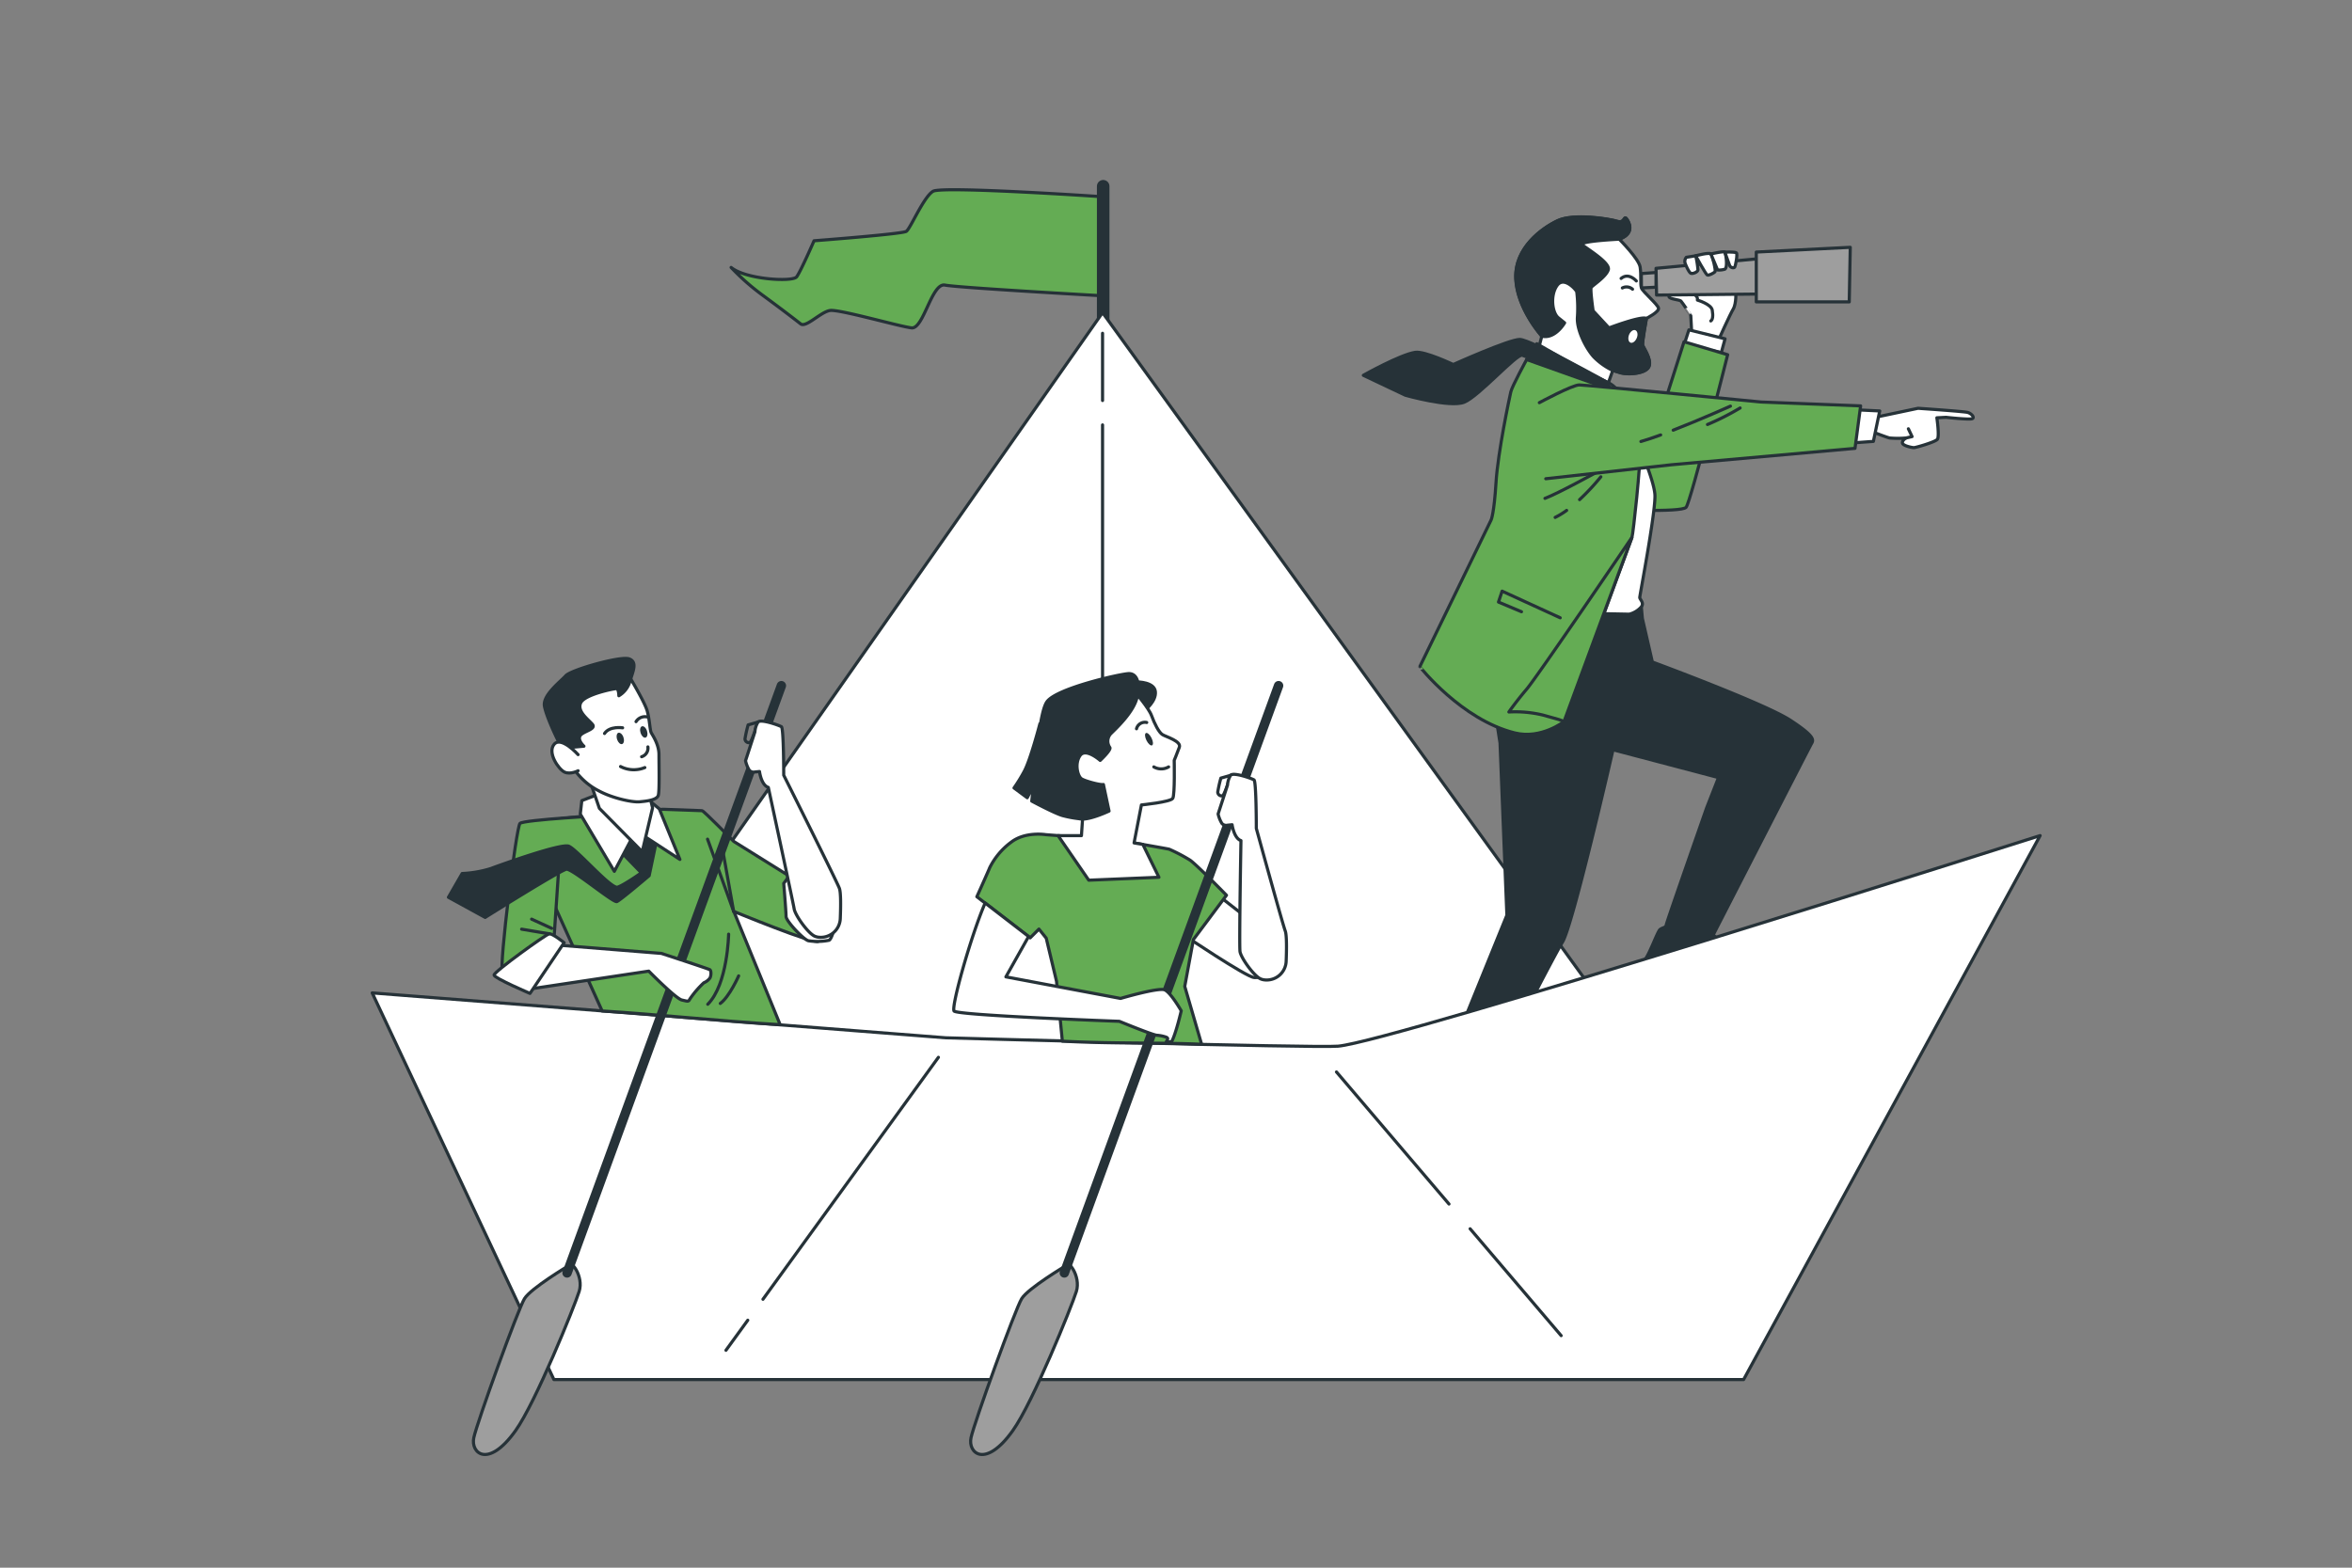 <svg xmlns="http://www.w3.org/2000/svg" viewBox="0 0 750 500"><rect x="0" y="0" width="750" height="500" fill="#808080" stroke="none"/><g id="freepik--Characters--inject-2"><path d="M350.85,62.7s-50.31-3.41-53.3-1.7S290.3,72.93,289,73.79s-29.42,3-29.42,3-4.27,9.81-5.55,11.51-16.2.86-20.89-3a73.57,73.57,0,0,0,10.24,9c6.39,4.69,10.23,7.68,11.93,9s6.4-3.84,9.38-4.27,22.17,5.12,26,5.54,6.4-14.49,10.66-13.64,50.31,3.41,50.31,3.41Z" style="fill:#64AC54;stroke:#263238;stroke-linecap:round;stroke-linejoin:round"></path><line x1="351.78" y1="106.3" x2="351.78" y2="59.4" style="fill:#fff;stroke:#263238;stroke-linecap:round;stroke-linejoin:round;stroke-width:4px"></line><polygon points="508.72 316.92 351.58 99.71 179.63 344.89 414.93 379.44 508.72 316.92" style="fill:#fff;stroke:#263238;stroke-linecap:round;stroke-linejoin:round"></polygon><line x1="351.58" y1="135.52" x2="351.58" y2="347.34" style="fill:none;stroke:#263238;stroke-linecap:round;stroke-linejoin:round"></line><line x1="351.58" y1="106.3" x2="351.58" y2="127.74" style="fill:none;stroke:#263238;stroke-linecap:round;stroke-linejoin:round"></line><path d="M553.52,92.74s.24,4-.83,5.82-4.63,9.74-4.63,9.74l-8.55-1-.36-6.77S536.42,96.42,536,96s-3.8-.59-3.8-1.43,1.07-.71,1.07-.71Z" style="fill:#fff;stroke:#263238;stroke-linecap:round;stroke-linejoin:round"></path><path d="M539.27,92.86s2,1.66,2,2.26v.59S545.68,97,546,98.92s.12,3.09-.47,3.44" style="fill:none;stroke:#263238;stroke-linecap:round;stroke-linejoin:round"></path><polygon points="538.56 105.21 550.08 108.06 548.89 112.45 537.02 109.96 538.56 105.21" style="fill:#fff;stroke:#263238;stroke-linecap:round;stroke-linejoin:round"></polygon><path d="M537,109l13.91,4.13s-11.74,46.94-13.26,48.68-24.56.65-24.56.65l1.3-33.69,12.17,13Z" style="fill:#64AC54;stroke:#263238;stroke-linecap:round;stroke-linejoin:round"></path><polygon points="560.21 82.56 528.07 85.58 528.24 94.11 560.88 93.78 560.21 82.56" style="fill:#9e9e9e;stroke:#263238;stroke-linecap:round;stroke-linejoin:round"></polygon><polygon points="590.01 78.88 589.68 96.29 560.04 96.29 560.04 80.39 590.01 78.88" style="fill:#9e9e9e;stroke:#263238;stroke-linecap:round;stroke-linejoin:round"></polygon><polygon points="528.07 86.91 523.38 87.25 523.41 91.83 528.07 91.6 528.07 86.91" style="fill:#9e9e9e;stroke:#263238;stroke-linecap:round;stroke-linejoin:round"></polygon><path d="M537.73,82.06l3-.48a30,30,0,0,1,.71,4.51c-.12.72-1.66,1.31-2.26,1.07s-1.66-2.61-1.9-3.44A2.08,2.08,0,0,1,537.73,82.06Z" style="fill:#fff;stroke:#263238;stroke-linecap:round;stroke-linejoin:round"></path><path d="M540.7,81.58s4.39-1.18,4.87-.59,1.66,5.34,1.3,5.7-2,1.3-2.49,1S540.7,81.58,540.7,81.58Z" style="fill:#fff;stroke:#263238;stroke-linecap:round;stroke-linejoin:round"></path><path d="M545.57,81s4-.95,4.39-.59,1.07,5.1,0,5.46a6.28,6.28,0,0,1-2.26.23Z" style="fill:#fff;stroke:#263238;stroke-linecap:round;stroke-linejoin:round"></path><path d="M550,80.4s3.2-.12,3.68.23-.24,4-.48,4.51-1.42.24-1.66-.47S550,80.4,550,80.4Z" style="fill:#fff;stroke:#263238;stroke-linecap:round;stroke-linejoin:round"></path><path d="M516.33,76.27s6.27,6.27,6.67,8.89,0,5.46.41,6.68,5.25,5.25,5.46,6.46-3.85,3.24-3.85,3.24-1.41,7.68-1.21,8.49,3,4.65,2,6.87-6.26,2.63-8.89,2l-2.63-.8-1.42,4L490.66,111l1-3.84s-7.89-8.69-8.29-18.4,8.29-16,13.34-18.39,16.38-.61,19,.2,2-2.43,3.24-.41S520.37,74.85,516.33,76.27Z" style="fill:#fff;stroke:#263238;stroke-linecap:round;stroke-linejoin:round"></path><path d="M508.24,113.87c-2.42-2.63-5.45-8.49-5.25-12.53a43,43,0,0,0-.2-8.29c-.21-.61-4.05-5.06-6.27-2s-1.62,8.69.4,10.31l2,1.61s-3,5.26-7.28,4.25c0,0-7.89-8.69-8.29-18.4s8.29-16,13.34-18.39,16.38-.61,19,.2,2-2.43,3.24-.41,1.41,4.65-2.63,6.07c0,0-13.14.61-11.72,1.82s8.89,5.66,8.28,7.88-5.05,5.06-5.45,5.66.6,7.48.6,7.48l5.06,5.46s10.51-4,11.92-3c0,0-1.41,7.68-1.21,8.49s3,4.65,2,6.87-6.26,2.63-8.89,2l-2.63-.8A21.23,21.23,0,0,1,508.24,113.87Z" style="fill:#263238;stroke:#263238;stroke-linecap:round;stroke-linejoin:round"></path><path d="M520.58,92.24a2.87,2.87,0,0,0-3.24-.4" style="fill:none;stroke:#263238;stroke-linecap:round;stroke-linejoin:round"></path><path d="M521.79,89.61s-2.43-2.83-4.85-.81" style="fill:none;stroke:#263238;stroke-linecap:round;stroke-linejoin:round"></path><path d="M519.44,106.85c-.4,1.1-.17,2.19.51,2.44s1.56-.44,2-1.54.18-2.19-.5-2.44S519.85,105.75,519.44,106.85Z" style="fill:#fff"></path><path d="M490.05,109.63s21,12.13,22.84,12.53,4.86,4.65,4.86,4.65l-30.93-12.13Z" style="fill:#fff;stroke:#263238;stroke-linecap:round;stroke-linejoin:round"></path><path d="M523.38,193.56l.33,3.68,3.19,13.9s35.82,13.22,44,18.58,7.36,6.36,6.69,7.54-31.3,60.94-31.3,60.94l2.17,1.84-5.35,11a62.15,62.15,0,0,0,5.52,5.19,51.41,51.41,0,0,0,8,4c1.34.34.83,2-.34,2.68s-11.55,1.68-13.56,1.68-13.56-7.54-14.73-8.21-6-2.17-6.2-3.68.84-5,2.35-6.19,4.35-9.38,5.19-10.05,1.84-.5,2-1.51,12.89-37.33,12.89-37.33L548,248l-33.65-8.87s-12.72,55.75-16.07,61.27-17.92,34.15-17.92,34.15,1.85,3.69,1.51,4.36-3.68,5.19-3.68,5.19,3.35,6.53,3.85,7.2,5.35,5.19,7.7,6.36.33,2.17-1.84,2.84-12.22.51-13.23,0-14.9-13.22-15.4-14.06a4.26,4.26,0,0,1,.33-4.18,55.87,55.87,0,0,0,3.18-6,21.09,21.09,0,0,1,.17-3c.17-.51,3-5.53,3-5.53l14.56-35.83-2.18-54.91L475.5,219l4.18-23.27Z" style="fill:#263238;stroke:#263238;stroke-linecap:round;stroke-linejoin:round"></path><path d="M517.35,130.44s10.38,21.43,10.38,27.79-4.85,31.65-4.85,32.32,1.5,1.67.5,3a7.55,7.55,0,0,1-3.85,2.34l-17.41-.33Z" style="fill:#fff;stroke:#263238;stroke-linecap:round;stroke-linejoin:round"></path><path d="M486.82,114.68s-4.65,8.49-5.06,10.31-4.11,19.11-4.72,29-1.55,11.83-1.55,11.83l-22.75,46.81S466,229.54,483,233.75c8.5,2.11,15.77-3.64,15.77-3.64s21.21-57.46,21.62-58.68S523.2,148,523,143s-6.06-17.59-6.06-17.59Z" style="fill:#64AC54;stroke:#263238;stroke-linecap:round;stroke-linejoin:round"></path><polyline points="497.52 197.04 478.99 188.54 477.83 192.02 485.17 195.11" style="fill:none;stroke:#263238;stroke-linecap:round;stroke-linejoin:round"></polyline><path d="M520.36,171.43s-30.11,44.33-33.54,48.37-5.67,7.28-5.67,7.28a37.61,37.61,0,0,1,10.92,1l5.06,1.42,1.61.6Z" style="fill:#64AC54;stroke:#263238;stroke-linecap:round;stroke-linejoin:round"></path><path d="M508.65,150.87s-11.73,6.47-16,8.08" style="fill:none;stroke:#263238;stroke-linecap:round;stroke-linejoin:round"></path><path d="M499.56,162.79a24.49,24.49,0,0,1-3.65,2.23" style="fill:none;stroke:#263238;stroke-linecap:round;stroke-linejoin:round"></path><path d="M510.47,152.08a73,73,0,0,1-6.77,7.27" style="fill:none;stroke:#263238;stroke-linecap:round;stroke-linejoin:round"></path><path d="M598.44,133l13.18-2.78s14.65,1,15.82,1.32,2.34,1.61,1.46,2-8.35-.44-8.35-.44l-2.93.15s.88,6,.15,6.88-6.88,2.64-7.47,2.64-3.51-.59-3.66-1.47,1.17-1.61,1.17-1.61a31.1,31.1,0,0,1-5.27,0c-1.17-.29-5.27-1.9-5.27-1.9Z" style="fill:#fff;stroke:#263238;stroke-linecap:round;stroke-linejoin:round"></path><polyline points="608.54 136.76 609.72 139.25 607.81 139.69" style="fill:none;stroke:#263238;stroke-linecap:round;stroke-linejoin:round"></polyline><polygon points="591.11 130.67 599.4 131.07 597.38 140.78 589.09 141.38 591.11 130.67" style="fill:#fff;stroke:#263238;stroke-linecap:round;stroke-linejoin:round"></polygon><path d="M512.89,122.16s-24.83-13.9-28.27-13.9-21.21,8-21.21,8-9.05-4.33-12.1-3.89c-4.72.67-16.57,7.33-16.57,7.33l13.42,6.36s14.1,4,18.69,2.24,16.85-15.6,18.57-15,29.41,11,29.41,11" style="fill:#263238;stroke:#263238;stroke-linecap:round;stroke-linejoin:round"></path><path d="M490.86,128.43s10.51-5.66,12.73-5.66,58,5.45,58,5.45l31.72,1.23L591.52,143l-58.61,5.24-40,4.45" style="fill:#64AC54;stroke:#263238;stroke-linecap:round;stroke-linejoin:round"></path><path d="M529.55,138.72c-2.36.86-4.54,1.6-6.3,2.09" style="fill:none;stroke:#263238;stroke-linecap:round;stroke-linejoin:round"></path><path d="M551.8,129.53s-9.47,4.25-18.25,7.67" style="fill:none;stroke:#263238;stroke-linecap:round;stroke-linejoin:round"></path><path d="M554.88,130.12a82.64,82.64,0,0,1-10.4,5.27" style="fill:none;stroke:#263238;stroke-linecap:round;stroke-linejoin:round"></path><path d="M176.63,440,118.69,316.68,301.58,331s117.58,3.32,125.11,2.67c17.75-1.54,223.86-67.16,223.86-67.16L556,440Z" style="fill:#fff;stroke:#263238;stroke-linecap:round;stroke-linejoin:round"></path><line x1="468.79" y1="391.91" x2="497.82" y2="425.99" style="fill:none;stroke:#263238;stroke-linecap:round;stroke-linejoin:round"></line><line x1="426.17" y1="341.89" x2="462.05" y2="384.01" style="fill:none;stroke:#263238;stroke-linecap:round;stroke-linejoin:round"></line><line x1="238.45" y1="421.07" x2="231.49" y2="430.66" style="fill:none;stroke:#263238;stroke-linecap:round;stroke-linejoin:round"></line><line x1="299.24" y1="337.22" x2="243.29" y2="414.39" style="fill:none;stroke:#263238;stroke-linecap:round;stroke-linejoin:round"></line><path d="M234,290.69l14.78,36.13c-20-1.21-39.29-3.3-56.77-4.38l-17.16-38,4.12-23.36,16.21-1.78,16.21-1.19s12,.45,12.49.45S234,268.38,234,268.38l27.56,17.19s.47,13.44-.57,14.63S234,290.69,234,290.69Z" style="fill:#64AC54;stroke:#263238;stroke-linecap:round;stroke-linejoin:round"></path><path d="M225.69,320.3c6.39-6.38,6.65-22.36,6.65-22.36" style="fill:none;stroke:#263238;stroke-linecap:round;stroke-linejoin:round"></path><path d="M235.54,311.25s-2.93,6.66-5.86,8.79" style="fill:none;stroke:#263238;stroke-linecap:round;stroke-linejoin:round"></path><path d="M253.48,277l-3.57,4.75s.75,9.08.75,10.56,5.65,7.44,7.14,7.74a19,19,0,0,0,6.54-.15c1.19-.45,2.53-7.14,2.83-8.48S253.48,277,253.48,277Z" style="fill:#fff;stroke:#263238;stroke-linecap:round;stroke-linejoin:round"></path><path d="M241.68,230.31l-3.12.89a41.05,41.05,0,0,0-1,4.46,1.25,1.25,0,0,0,1.48,1.19C239.75,236.7,241.68,230.31,241.68,230.31Z" style="fill:none;stroke:#263238;stroke-linecap:round;stroke-linejoin:round"></path><line x1="233.95" y1="290.69" x2="225.62" y2="267.64" style="fill:none;stroke:#263238;stroke-linecap:round;stroke-linejoin:round"></line><line x1="233.95" y1="290.69" x2="230.23" y2="269.87" style="fill:none;stroke:#263238;stroke-linecap:round;stroke-linejoin:round"></line><path d="M193.2,260.05s-26.2,1.38-27.39,2.57-6.65,45.37-5.61,47.3,8.52,2.93,8.52,2.93l7.89-12.78,1.69-25" style="fill:#64AC54;stroke:#263238;stroke-linecap:round;stroke-linejoin:round"></path><path d="M196.94,270.57l7.57,7.81s-5.5,3.9-7.57,4.58-13.08-12.16-15.6-13.08-21.12,5.74-24.79,7.12a36,36,0,0,1-9.18,1.6L143,286.18l11.71,6.42s24.09-15.14,25.93-15.37,14.91,10.78,16.06,10.32S207,279.29,207,279.29L209.79,266l-8.26-3.67Z" style="fill:#263238;stroke:#263238;stroke-linecap:round;stroke-linejoin:round"></path><polygon points="189.81 253.7 185.53 255.35 185.04 259.63 195.9 277.9 201.66 267.04 204.96 266.38 216.81 274.11 210.23 257.98 207.26 255.51 189.81 253.7" style="fill:#fff;stroke:#263238;stroke-linecap:round;stroke-linejoin:round"></polygon><polygon points="187.84 248.27 191.13 257.82 204.79 271.64 208.09 257.65 206.93 252.88 187.84 248.27" style="fill:#fff;stroke:#263238;stroke-linecap:round;stroke-linejoin:round"></polygon><path d="M200.64,215.71s5,8.26,5.77,11.14.83,6,1.24,6.81,2.48,3.72,2.48,7,.2,11.55-.21,13-3.51,1.86-6,2.07-8.87-1.24-13-3.51a21.32,21.32,0,0,1-9.28-9.28c-2.48-4.54-2.06-10.53-1.65-11.56s0-11.55,7.22-14.23A27.08,27.08,0,0,1,200.64,215.71Z" style="fill:#fff;stroke:#263238;stroke-linecap:round;stroke-linejoin:round"></path><path d="M181.66,238.41l4.54-.42s-2.06-1.85-1.24-3.3,5.36-2.06,3.92-3.71-4.95-4.13-3.71-6.81,10.52-4.54,11.34-4.54.83,2.27.83,2.27a7.8,7.8,0,0,0,3.51-4.53c1-3.31,2.47-6.19-.21-7.22s-18.57,3.5-20.22,5.36-7.42,6.19-6.81,9.69,4.75,12.18,5.57,13.21S181.66,238.41,181.66,238.41Z" style="fill:#263238;stroke:#263238;stroke-linecap:round;stroke-linejoin:round"></path><path d="M184.34,240.68s-5.36-6-7.63-3.3,1.44,8,3.3,8.87,4.33-.42,4.33-.42" style="fill:#fff;stroke:#263238;stroke-linecap:round;stroke-linejoin:round"></path><path d="M198.54,232.13s-4.12-.66-5.77,1.81" style="fill:#fff;stroke:#263238;stroke-linecap:round;stroke-linejoin:round"></path><path d="M202.82,230.16a3.34,3.34,0,0,1,3.62-1.48" style="fill:none;stroke:#263238;stroke-linecap:round;stroke-linejoin:round"></path><path d="M206.6,238.22a2.86,2.86,0,0,1-2,3.13" style="fill:none;stroke:#263238;stroke-linecap:round;stroke-linejoin:round"></path><path d="M197.88,244.48a9.26,9.26,0,0,0,7.74.33" style="fill:none;stroke:#263238;stroke-linecap:round;stroke-linejoin:round"></path><path d="M198.81,235.18c.33,1,.13,1.95-.43,2.13s-1.28-.48-1.6-1.47-.13-2,.43-2.13S198.49,234.18,198.81,235.18Z" style="fill:#263238"></path><path d="M206.3,233.12c.33,1,.13,1.95-.43,2.13s-1.28-.48-1.6-1.47-.13-1.95.43-2.13S206,232.13,206.3,233.12Z" style="fill:#263238"></path><path d="M181.34,403.68s-12.05,7.18-14.1,10.52-15.14,39.5-16.16,44.37,4.57,10,13.34-2.31c6.41-9,18.72-39.5,20.26-44.37S181.86,401.37,181.34,403.68Z" style="fill:#9e9e9e;stroke:#263238;stroke-linecap:round;stroke-linejoin:round"></path><line x1="249.16" y1="218.69" x2="180.83" y2="405.99" style="fill:none;stroke:#263238;stroke-linecap:round;stroke-linejoin:round;stroke-width:3px"></line><path d="M245,251.13s7.94,36.82,8.24,38.75,4.16,7.44,6.39,8.63a4,4,0,0,0,1.21.38,6.22,6.22,0,0,0,7.11-6c.15-3.73.21-8.24-.29-9.57-.89-2.38-17.75-36.08-17.75-36.08s0-15-.74-15.46-6.55-2.53-7.44-1.49a6.52,6.52,0,0,0-1,3.12l-3,9.22a10,10,0,0,0,1.19,3,1.79,1.79,0,0,0,1.78.59l1.49-.15S242.72,250.39,245,251.13Z" style="fill:#fff;stroke:#263238;stroke-linecap:round;stroke-linejoin:round"></path><path d="M177.51,301.4l33.39,2.68s15,4.9,15.46,5.2.45,1.93,0,2.68a4.58,4.58,0,0,1-1.93,1.49,30.6,30.6,0,0,0-4.46,5.2c-.45.89-.6.74-2.53.3s-10.56-9.22-10.56-9.22l-38.43,5.78Z" style="fill:#fff;stroke:#263238;stroke-linecap:round;stroke-linejoin:round"></path><path d="M179.89,300.66s-3.72-3-4.76-2.83S157.39,310,157.54,311,169,316.84,169,316.84Z" style="fill:#fff;stroke:#263238;stroke-linecap:round;stroke-linejoin:round"></path><line x1="166.33" y1="296.35" x2="175.13" y2="297.83" style="fill:none;stroke:#263238;stroke-linecap:round;stroke-linejoin:round"></line><line x1="175.91" y1="296.08" x2="169.52" y2="293.15" style="fill:none;stroke:#263238;stroke-linecap:round;stroke-linejoin:round"></line><path d="M387.86,285.11S404,297.58,405.49,299.3s2.8,5.59,1.51,8.17-4.52,4.52-7.1,4.3-22.37-13.54-22.37-13.54Z" style="fill:#fff;stroke:#263238;stroke-linecap:round;stroke-linejoin:round"></path><path d="M377.79,314.6l5.38,18.47c-12.88-.62-28.2-.13-44.41-1l-1.86-19.11-3.28-13.74-2.32-2.9-2.8,2.8-17-13.12s3.87-8.6,4.09-9.25a22.79,22.79,0,0,1,6.88-8.17c4.47-3.41,10.82-2.4,11-2.37l3.93.3,24.23,2.33s10.07,1.76,11.19,2a53.66,53.66,0,0,1,6.67,3.5c2.15,1.51,11.61,11.19,11.61,11.19l-10.55,14.13Z" style="fill:#64AC54;stroke:#263238;stroke-linecap:round;stroke-linejoin:round"></path><path d="M362.74,217.5s5.35,0,5.68,3.08-3.25,5.84-3.25,5.84l-5.52-4.54Z" style="fill:#263238;stroke:#263238;stroke-linecap:round;stroke-linejoin:round"></path><path d="M361.61,220.33s4.67,5.36,5.6,7.92,2.33,5.36,3.49,6.06,6.06,2.1,5.37,4-1.64,4.2-1.64,4.2.24,10.95-.46,12.12-10,2.1-10,2.1l-2.34,12.12,2.8.46,5.13,10.49-22.38.93-9.78-14.21h7.45l.7-10.49s-6.06-8.86-6.29-12.82S361.61,220.33,361.61,220.33Z" style="fill:#fff;stroke:#263238;stroke-linecap:round;stroke-linejoin:round"></path><path d="M360,214.84c-2.31,0-23.09,4.62-26.17,9-.8,1.14-1.44,3.65-2,6.77l-.22.2s-3,11.54-5,15.2a51.94,51.94,0,0,1-3.26,5.3l4.21,3.12,2-3.8L329,255.5s7.06,3.8,9.77,4.61a36,36,0,0,0,5.26,1,7,7,0,0,0,1.15.13c3.08,0,8.47-2.56,8.47-2.56l-1.8-8.47c-.77.26-5.64-1-6.93-1.79s-2.3-4.88-.51-7.44,6.41,1.54,6.41,1.54,3.6-3.34,3.08-4.11a3.5,3.5,0,0,1,.26-4.36c1.54-1.54,7.44-6.92,8.46-11.8S362.34,214.84,360,214.84Z" style="fill:#263238;stroke:#263238;stroke-linecap:round;stroke-linejoin:round"></path><path d="M367.19,235.36c.54,1.08.62,2.14.18,2.36s-1.24-.48-1.78-1.56-.62-2.14-.18-2.36S366.65,234.28,367.19,235.36Z" style="fill:#263238"></path><path d="M362.41,232.43a2.75,2.75,0,0,1,3.25-2" style="fill:none;stroke:#263238;stroke-linecap:round;stroke-linejoin:round"></path><path d="M367.93,244.6a4.73,4.73,0,0,0,4.71,0" style="fill:none;stroke:#263238;stroke-linecap:round;stroke-linejoin:round"></path><path d="M339.9,403.68s-12.06,7.18-14.11,10.52-15.13,39.5-16.16,44.37,4.57,10,13.34-2.31c6.41-9,18.73-39.5,20.26-44.37S340.41,401.37,339.9,403.68Z" style="fill:#9e9e9e;stroke:#263238;stroke-linecap:round;stroke-linejoin:round"></path><line x1="407.71" y1="218.69" x2="339.39" y2="405.99" style="fill:none;stroke:#263238;stroke-linecap:round;stroke-linejoin:round;stroke-width:3px"></line><path d="M376.67,322.39s-3.33-5.84-5.28-6.68-14.07,2.73-14.07,2.73l-36.56-6.88L328,298.68,314.14,288c-4.65,10.78-11,33.55-9.88,34.49,1.67,1.39,52.67,3.25,52.67,3.25s10.84,4.45,12,4.45a11.44,11.44,0,0,1,2.78.55c1.36.42.1,1.28.16,1.8,0-.07,1.74-.33,1.79-.41C375,329.62,376.67,322.39,376.67,322.39Z" style="fill:#fff;stroke:#263238;stroke-linecap:round;stroke-linejoin:round"></path><path d="M392.43,247.28l-3.12.89a41.05,41.05,0,0,0-1,4.46,1.25,1.25,0,0,0,1.49,1.19C390.5,253.67,392.43,247.28,392.43,247.28Z" style="fill:none;stroke:#263238;stroke-linecap:round;stroke-linejoin:round"></path><path d="M395.71,268.1s-.6,33.46-.3,35.4,4.16,7.43,6.39,8.62a4.07,4.07,0,0,0,1.22.38,6.22,6.22,0,0,0,7.11-6c.15-3.73.2-8.24-.29-9.57-.9-2.38-9.23-32.72-9.23-32.72s0-15-.74-15.47-6.54-2.52-7.44-1.48a6.52,6.52,0,0,0-1,3.12l-3,9.22a10,10,0,0,0,1.19,3,1.79,1.79,0,0,0,1.78.59l1.49-.15S393.48,267.36,395.71,268.1Z" style="fill:#fff;stroke:#263238;stroke-linecap:round;stroke-linejoin:round"></path></g></svg>
